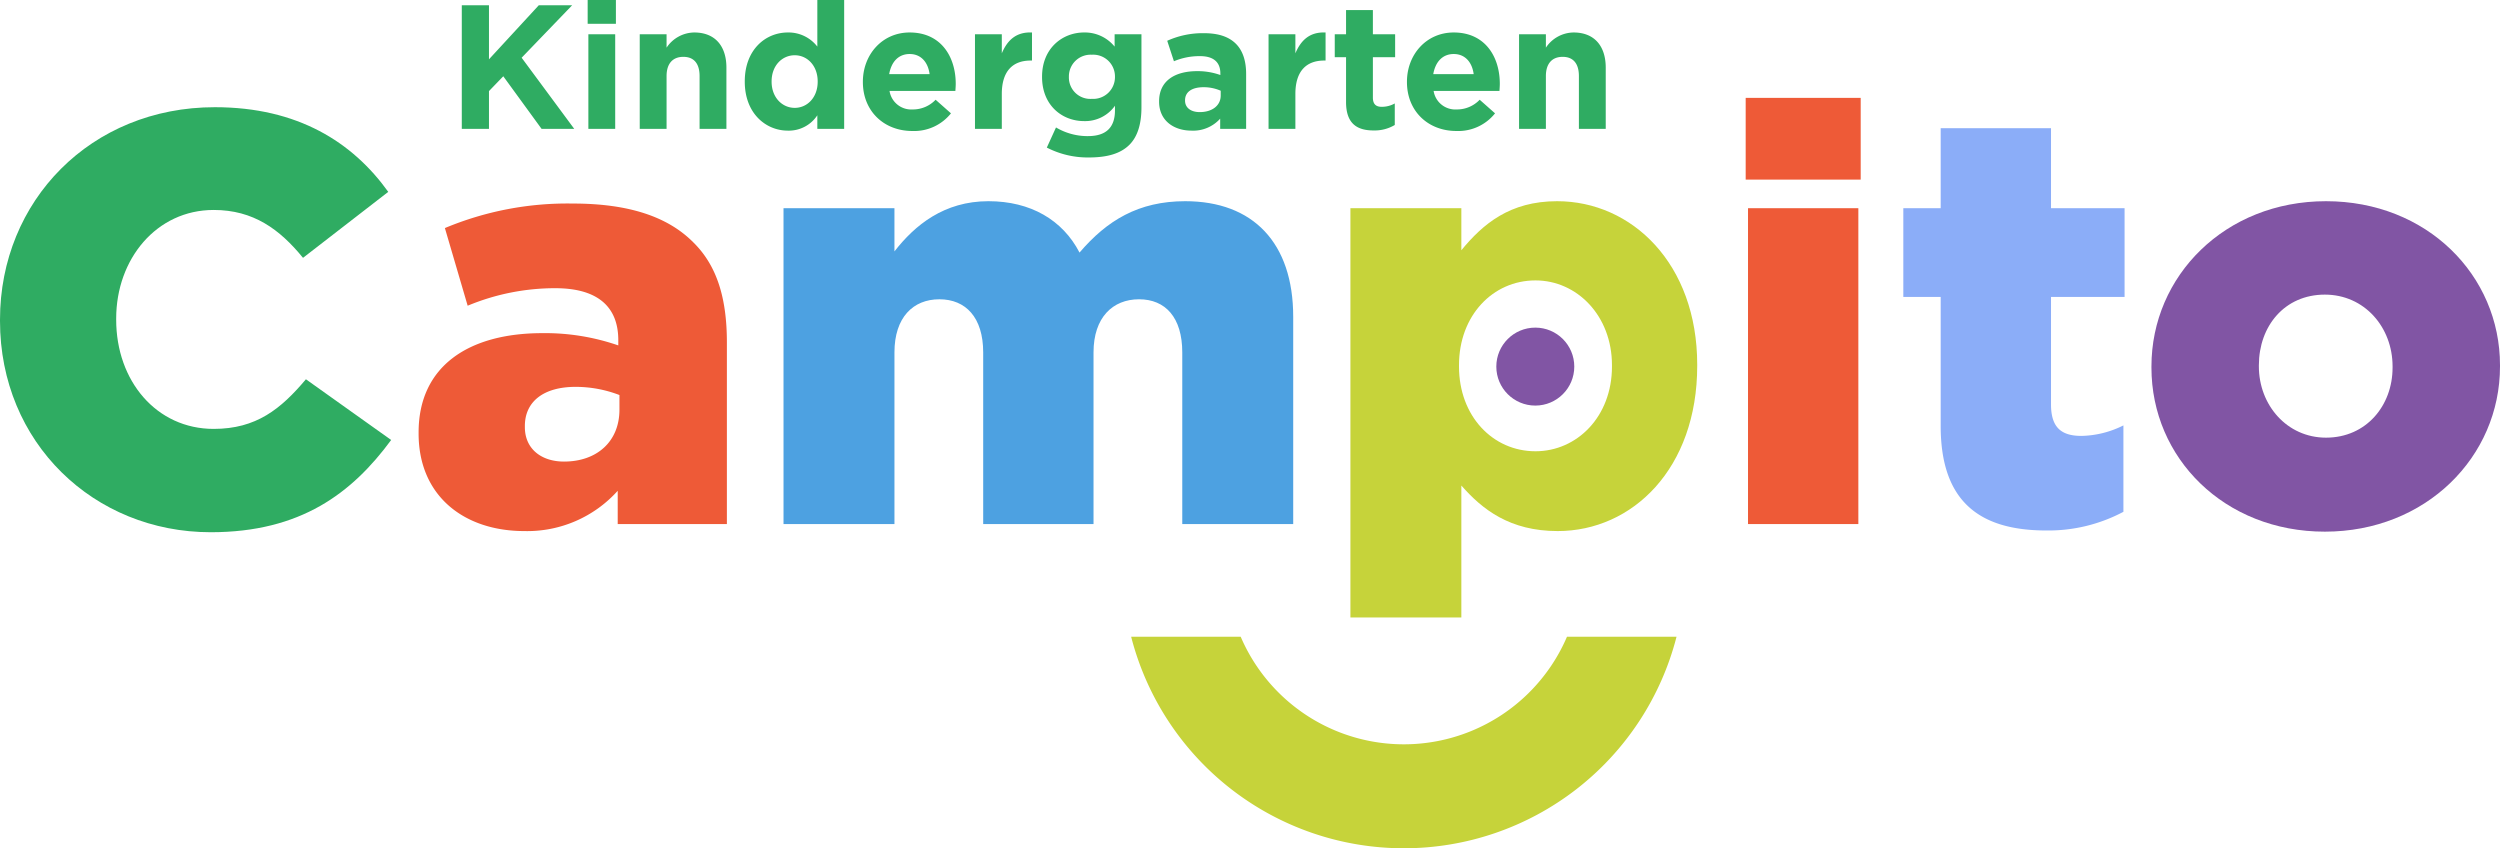 <svg xmlns="http://www.w3.org/2000/svg" width="566.463" height="192.21" viewBox="0 0 566.463 192.21">
  <g id="Logo-Campito" transform="translate(-6284.725 -3910.024)">
    <g id="Grupo_340" data-name="Grupo 340">
      <path id="Trazado_446" data-name="Trazado 446" d="M6284.725,3982.732v-.264c0-26.987,20.636-48.154,48.682-48.154,18.785,0,31.22,7.938,39.29,19.182l-19.314,14.949c-5.292-6.482-11.245-10.848-20.241-10.848-12.964,0-22.092,11.113-22.092,24.606v.265c0,13.89,9.128,24.738,22.092,24.738,9.657,0,15.214-4.5,20.9-11.245l19.314,13.758c-8.863,12.038-20.5,20.9-40.877,20.9C6306.023,4030.621,6284.725,4010.381,6284.725,3982.732Z" fill="#2fac62"/>
      <path id="Trazado_447" data-name="Trazado 447" d="M6379.575,4008.264V4008c0-14.949,11.245-22.49,28.046-22.49a50.688,50.688,0,0,1,17.2,2.779V3987.1c0-7.541-4.63-11.774-14.287-11.774a51.551,51.551,0,0,0-19.843,3.969l-5.16-17.595a71.906,71.906,0,0,1,28.971-5.556c12.833,0,21.564,3.043,27.252,8.731,5.424,5.292,7.673,12.7,7.673,22.754v41.142h-24.738v-7.54a27.571,27.571,0,0,1-21.167,9.127C6389.894,4030.356,6379.575,4022.419,6379.575,4008.264Zm45.508-5.424v-3.307a27.642,27.642,0,0,0-9.922-1.852c-7.408,0-11.509,3.44-11.509,8.863v.265c0,4.894,3.7,7.8,8.863,7.8C6419.923,4014.614,6425.083,4010.116,6425.083,4002.84Z" fill="#ee5a37"/>
      <path id="Trazado_448" data-name="Trazado 448" d="M6462.257,3957.2h25.135v9.79c4.63-5.953,11.244-11.377,21.3-11.377,9.525,0,16.8,4.233,20.637,11.642,6.218-7.277,13.362-11.642,23.944-11.642,15.346,0,24.474,9.392,24.474,26.193v46.963H6552.61v-38.893c0-7.938-3.836-12.039-9.789-12.039s-10.319,4.1-10.319,12.039v38.893h-25v-38.893c0-7.938-3.968-12.039-9.921-12.039s-10.186,4.1-10.186,12.039v38.893h-25.135Z" fill="#4da1e1"/>
      <path id="Trazado_449" data-name="Trazado 449" d="M6590.71,3957.2h25.135v9.525c4.9-5.953,10.98-11.112,21.695-11.112,16.933,0,31.749,14.155,31.749,37.041v.264c0,23.284-14.683,37.438-31.616,37.438-10.848,0-17.066-4.894-21.828-10.318v29.9H6590.71Zm59.263,35.874v-.312c0-11.239-7.961-19.2-17.329-19.2-9.678,0-17.329,7.962-17.329,19.2v.312c0,11.241,7.651,19.2,17.329,19.2C6642.012,4012.277,6649.973,4004.471,6649.973,3993.074Z" fill="#c6d33a"/>
      <path id="Trazado_450" data-name="Trazado 450" d="M6680.27,3932.2h26.061v18.52H6680.27Zm.529,25h25v71.569h-25Z" fill="#ee5a37"/>
      <path id="Trazado_451" data-name="Trazado 451" d="M6724.454,4006.544v-29.235h-8.466V3957.2h8.466v-18.123h25V3957.2h16.669v20.109h-16.669v24.341c0,5.159,2.25,7.143,6.879,7.143a22.039,22.039,0,0,0,9.526-2.381v19.579a36.219,36.219,0,0,1-17.462,4.233C6733.186,4030.224,6724.454,4023.61,6724.454,4006.544Z" fill="#8badf8"/>
      <path id="Trazado_452" data-name="Trazado 452" d="M6772.211,3993.316v-.265c0-20.505,16.668-37.438,39.554-37.438s39.423,16.8,39.423,37.173v.265c0,20.5-16.8,37.438-39.687,37.438C6788.748,4030.489,6772.211,4013.821,6772.211,3993.316Zm54.636,0v-.265c0-8.863-6.35-16.272-15.346-16.272-9.128,0-14.949,7.144-14.949,16.007v.265c0,8.731,6.35,16.139,15.213,16.139C6820.894,4009.19,6826.847,4001.915,6826.847,3993.316Z" fill="#8155a4"/>
      <circle id="Elipse_4" data-name="Elipse 4" cx="8.833" cy="8.833" r="8.833" transform="translate(6623.768 3984.257)" fill="#8155a4"/>
      <path id="Trazado_465" data-name="Trazado 465" d="M6639.78,4054.3a40.216,40.216,0,0,1-73.93,0h-24.823a63.791,63.791,0,0,0,123.576,0Z" fill="#c6d33a"/>
    </g>
    <path id="Trazado_1246" data-name="Trazado 1246" d="M3.36,0H9.52V-8.56l3.24-3.36L21.44,0h7.4L16.92-16.12,28.36-28H20.8L9.52-15.76V-28H3.36ZM31.88-23.8h6.4v-5.4h-6.4ZM32.04,0h6.08V-21.44H32.04ZM43.68,0h6.08V-11.96c0-2.88,1.44-4.36,3.8-4.36s3.68,1.48,3.68,4.36V0h6.08V-13.88c0-4.96-2.64-7.96-7.28-7.96a7.642,7.642,0,0,0-6.28,3.44v-3.04H43.68ZM77.24.4a7.729,7.729,0,0,0,6.68-3.48V0H90V-29.2H83.92v10.56a8.233,8.233,0,0,0-6.68-3.2c-5.08,0-9.76,3.92-9.76,11.08v.08C67.48-3.52,72.24.4,77.24.4ZM78.8-4.76c-2.84,0-5.24-2.36-5.24-5.92v-.08c0-3.6,2.4-5.92,5.24-5.92S84-14.32,84-10.76v.08C84-7.12,81.64-4.76,78.8-4.76ZM105.44.48a10.665,10.665,0,0,0,8.76-4L110.72-6.6a7.088,7.088,0,0,1-5.2,2.2,4.973,4.973,0,0,1-5.24-4.2H115.2c.04-.6.08-1.12.08-1.6,0-6.08-3.28-11.64-10.44-11.64-6.24,0-10.6,5.04-10.6,11.16v.08C94.24-4.04,99,.48,105.44.48ZM100.2-12.4c.48-2.76,2.08-4.56,4.64-4.56s4.16,1.84,4.52,4.56ZM119.64,0h6.08V-7.92c0-5.16,2.48-7.56,6.52-7.56h.32v-6.36c-3.64-.16-5.6,1.8-6.84,4.72v-4.32h-6.08ZM145.4,6.48c4.16,0,7.2-.84,9.24-2.88,1.8-1.8,2.72-4.64,2.72-8.44v-16.6h-6.08v2.8a8.68,8.68,0,0,0-6.92-3.2c-4.92,0-9.52,3.6-9.52,10v.08c0,6.4,4.52,10,9.52,10a8.285,8.285,0,0,0,7-3.48V-4.2c0,3.84-1.96,5.84-6.12,5.84A13.991,13.991,0,0,1,138-.32l-2.08,4.56A20.225,20.225,0,0,0,145.4,6.48Zm.72-13.28a4.853,4.853,0,0,1-5.2-4.96v-.08a4.921,4.921,0,0,1,5.2-4.96,4.932,4.932,0,0,1,5.24,4.96v.08A4.932,4.932,0,0,1,146.12-6.8ZM168.72.4a8.184,8.184,0,0,0,6.48-2.72V0h5.88V-12.44c0-2.88-.72-5.24-2.32-6.84-1.56-1.56-3.88-2.4-7.24-2.4a19.5,19.5,0,0,0-8.32,1.72l1.52,4.64a14.885,14.885,0,0,1,5.92-1.16c3.04,0,4.6,1.36,4.6,3.92v.36a15.235,15.235,0,0,0-5.24-.88c-5.08,0-8.64,2.2-8.64,6.84v.08C161.36-1.88,164.68.4,168.72.4Zm1.84-4.2c-1.96,0-3.32-.96-3.32-2.6v-.08c0-1.92,1.6-2.96,4.2-2.96a9.571,9.571,0,0,1,3.88.8v1.08C175.32-5.32,173.44-3.8,170.56-3.8ZM186.16,0h6.08V-7.92c0-5.16,2.48-7.56,6.52-7.56h.32v-6.36c-3.64-.16-5.6,1.8-6.84,4.72v-4.32h-6.08Zm23.8.36a8.963,8.963,0,0,0,4.8-1.24V-5.76a5.977,5.977,0,0,1-3,.76c-1.32,0-1.96-.68-1.96-2.08v-9.16h5.04v-5.2H209.8v-5.48h-6.08v5.48h-2.56v5.2h2.56V-6.08C203.72-1.12,206.28.36,209.96.36Zm18.76.12a10.665,10.665,0,0,0,8.76-4L234-6.6a7.088,7.088,0,0,1-5.2,2.2,4.973,4.973,0,0,1-5.24-4.2h14.92c.04-.6.08-1.12.08-1.6,0-6.08-3.28-11.64-10.44-11.64-6.24,0-10.6,5.04-10.6,11.16v.08C217.52-4.04,222.28.48,228.72.48ZM223.48-12.4c.48-2.76,2.08-4.56,4.64-4.56s4.16,1.84,4.52,4.56ZM242.92,0H249V-11.96c0-2.88,1.44-4.36,3.8-4.36s3.68,1.48,3.68,4.36V0h6.08V-13.88c0-4.96-2.64-7.96-7.28-7.96A7.642,7.642,0,0,0,249-18.4v-3.04h-6.08Z" transform="translate(6386 3939.224)" fill="#2fac62"/>
  </g>
</svg>
